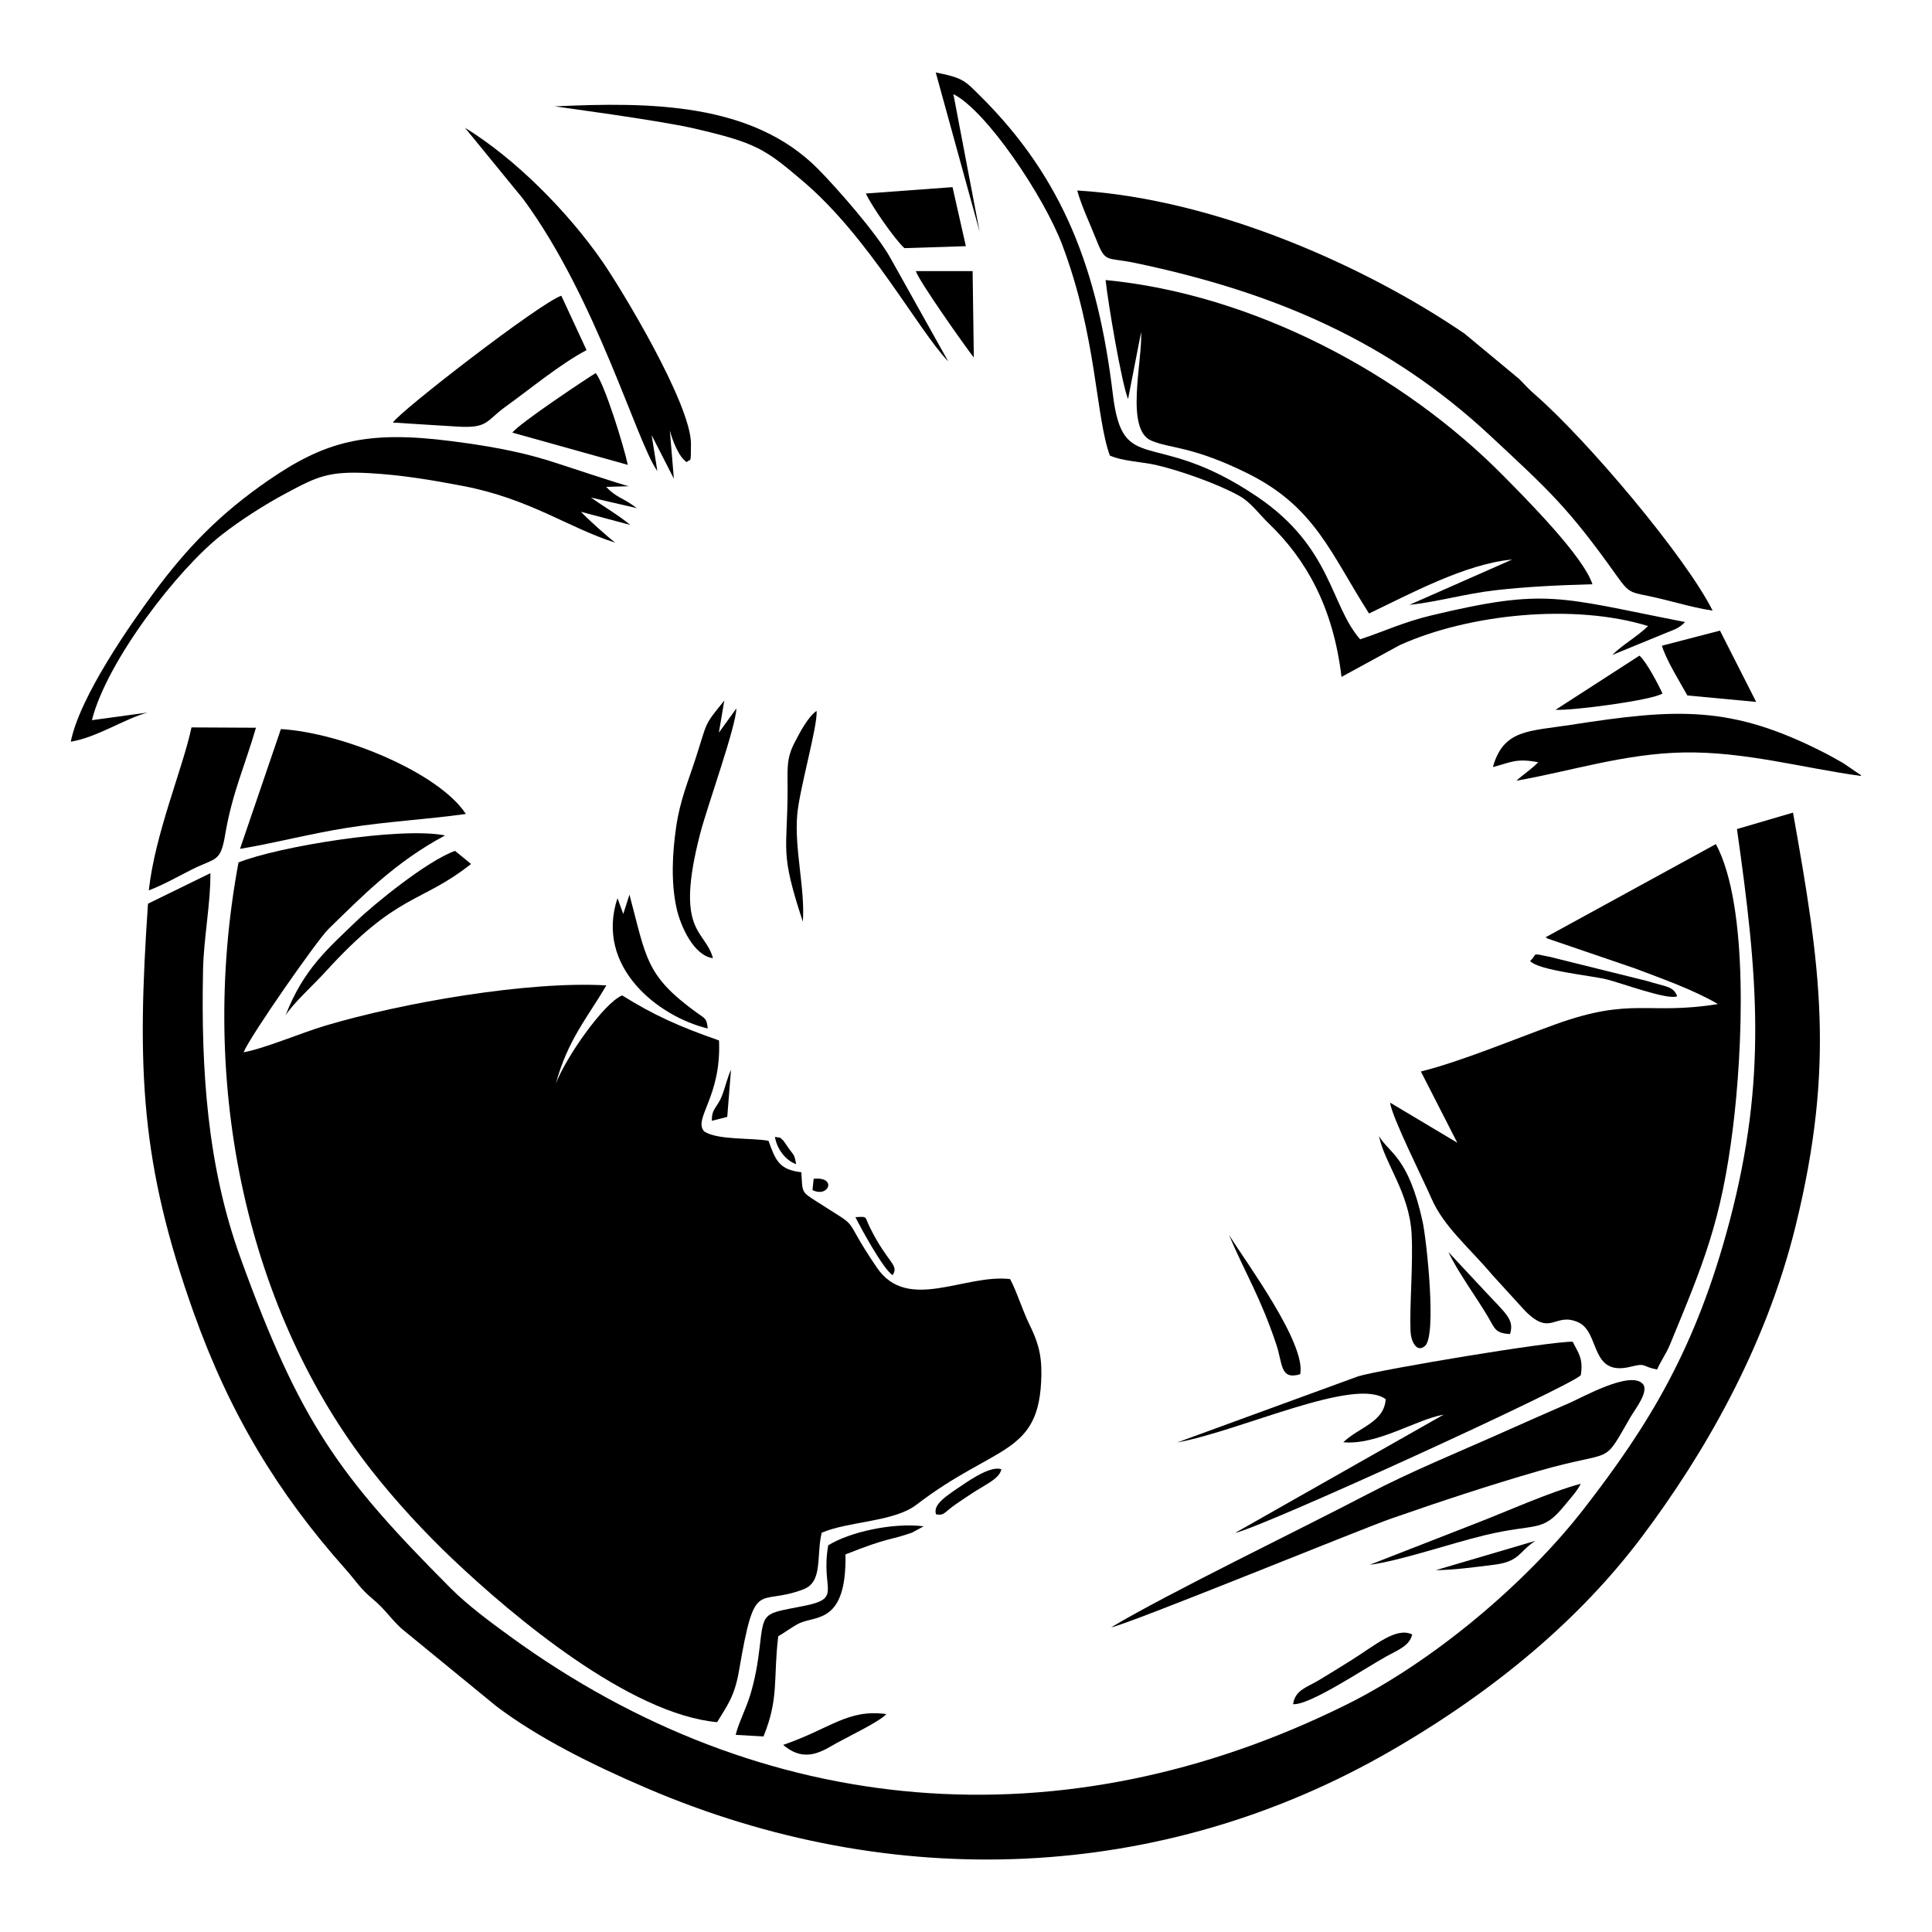 <?xml version="1.0" encoding="UTF-8"?>
<!DOCTYPE svg PUBLIC "-//W3C//DTD SVG 1.1//EN" "http://www.w3.org/Graphics/SVG/1.1/DTD/svg11.dtd">
<!-- Creator: CorelDRAW 2017 -->
<svg xmlns="http://www.w3.org/2000/svg" xml:space="preserve" width="100mm" height="100mm" version="1.1" style="shape-rendering:geometricPrecision; text-rendering:geometricPrecision; image-rendering:optimizeQuality; fill-rule:evenodd; clip-rule:evenodd"
viewBox="0 0 10000 10000"
 xmlns:xlink="http://www.w3.org/1999/xlink">
 <defs>
  <style type="text/css">
   <![CDATA[
    .fil0 {fill:none}
    .fil1 {fill:black}
   ]]>
  </style>
 </defs>
 <g id="Capa_x0020_1">
  <rect class="fil0" width="10000" height="10000"/>
  <path class="fil1" d="M1234.49 4464.04c-217.21,1165.9 57.01,2341.72 687.64,3145.58 127,161.88 278.08,324.92 421.5,460.84 312.81,296.44 913.17,801.28 1368.15,843.49 50.42,-83.75 90.2,-131.53 113.24,-265.88 84.66,-493.69 94.09,-329.23 334.5,-422.22 100.98,-39.06 64.64,-171.38 93.57,-292.6 141.91,-60.41 373.58,-55.29 489.99,-144.52 412.94,-316.52 639.59,-253.5 647.05,-670.35 2.01,-112.21 -19.84,-177.5 -62.93,-265.26 -34.72,-70.69 -65.57,-171.48 -98.98,-232.72 -235.89,-27.35 -530.61,174.2 -689.51,-59.31 -197.84,-290.73 -63.39,-182.41 -311.95,-342.23 -79.15,-50.9 -72.95,-44.13 -78.83,-151.3 -114.24,-13.48 -133.06,-59.33 -170.18,-162.91 -91.46,-16.36 -264.23,-2.57 -333.22,-48.72 -57.56,-66.75 90.3,-177.52 77.12,-470.61 -206.75,-72.22 -337.15,-130.66 -501.41,-233.12 -98.16,41.44 -294.62,326.8 -343.2,456.94 61.04,-226.32 164.36,-343.12 261.67,-508.79 -404.25,-23.58 -1056.16,89.54 -1454.58,208.35 -124.88,37.24 -314.96,118.51 -423.2,137.86 34.11,-84.69 382.66,-583.13 439.35,-638.12 175.66,-170.38 343.72,-345.48 603.65,-484.3 -232.61,-45.99 -865.7,57.93 -1069.44,139.9z"/>
  <path class="fil1" d="M1002.63 6794.63c185.33,520.34 434.44,933.23 786.24,1327.89 52.11,58.45 74.26,98.96 137.8,151.65 66.38,55.03 89.6,97.27 149.97,154.08l493.55 404.12c217.23,163.6 492.15,301.01 778.53,423.69 1267.97,543.21 2662.6,493.46 3853.88,-195.81 538,-311.29 976.74,-680.9 1296.81,-1107.16 317.29,-422.56 639.42,-974.78 794.82,-1608.23 205.62,-838.19 128.17,-1344.23 -13.63,-2138.77l-290.1 85.1c107.01,755.45 158.01,1287.43 -38.5,2031.35 -173.28,655.97 -415.72,1050.76 -751.48,1484.08 -301.03,388.49 -783.83,795.02 -1233.83,1017.74 -1470.13,727.62 -3019.65,595.4 -4324.4,-352.85 -104.97,-76.28 -221.58,-162.48 -310.77,-251.99 -576.85,-578.9 -779.27,-857.68 -1087.93,-1712.22 -171.13,-473.76 -203.32,-969.49 -192.59,-1488.21 3.43,-165.39 40.41,-351.11 37.88,-499.49l-322.87 157.89c-59.27,864.64 -37.08,1348.7 236.62,2117.14z"/>
  <path class="fil1" d="M7998.91 4851.87c2.26,1.1 7.18,0.47 8.74,5.14l454.87 155.47c147.08,55.74 303.82,111.08 429.55,184.51 -364.08,58.85 -443.57,-38.31 -839.56,104.36 -211.92,76.35 -491.19,193.36 -698.06,244.73l188.43 368.59 -347.92 -207.55c10.11,76.44 172.14,398.8 213.93,495.18 64.21,148.07 196.29,255.44 316.73,398.39l166.84 182.85c135.28,138.31 153.54,7.17 274.65,59.76 118.2,51.32 58.8,284.42 274.32,230.55 82.95,-20.74 53.61,-1.1 135.78,14.81 19.11,-44.8 46.37,-80.25 67.32,-131.06 171.85,-416.82 264.44,-633.69 325.06,-1119.58 48.77,-390.91 85.64,-1144.96 -88.14,-1469.11l-882.54 482.96z"/>
  <path class="fil1" d="M5838.82 2065.56l67.64 -347.08c7.12,152.69 -84.16,503.29 52.61,562.28 96.2,41.48 213.14,27.37 500.66,170.59 347.82,173.25 427.82,413.72 626.37,723.98 204.51,-96.96 497.23,-257.21 740.86,-279.2l-531.57 234.39c133.85,-12.91 289.12,-57.53 442.38,-75.17 162.13,-18.66 337.02,-26.84 504.75,-31.31 -47.92,-145.83 -341.45,-439.84 -458.24,-558.46 -526.05,-534.28 -1301.97,-943 -2061.72,-1016.1 12.4,117.58 81.76,529.59 116.26,616.08z"/>
  <path class="fil1" d="M8864.51 3160.39c-141.86,-281.6 -647.79,-880.58 -917.3,-1116.15 -38.71,-33.84 -42.65,-40.57 -84.18,-82.91l-282.82 -234.59c-488.93,-334.25 -1270.57,-696.03 -2004.51,-740.77 21.85,79.98 64.68,168.58 95.11,245.88 53,134.66 50.31,96.75 204.81,129.17 726.06,152.3 1316.32,407.24 1841.65,897.71 296.94,277.23 397.84,365.54 649.6,719.82 73.61,103.58 71.04,83.3 216.91,117.82 89.78,21.24 193.68,51.86 280.73,64.02z"/>
  <path class="fil1" d="M366.24 3839.09c139.55,-23.63 275.76,-117.94 397.47,-150.85l-288 39.34c77.47,-307.06 445.87,-783.47 673.32,-960.53 93.09,-72.46 214.49,-151.5 332.99,-214.79 159.22,-85.05 217.69,-114.9 429.72,-103.25 166.53,9.15 324,35.69 482.25,65.89 350.63,66.91 550.67,218.66 790.8,293.89 -40.92,-30.52 -145.09,-124.54 -177.54,-159.68l255 67.82c-60.32,-49.85 -134.31,-93 -203.86,-141.69l237.53 54.75c-69.29,-53.69 -105.75,-53.13 -158.1,-109.88l117.91 -3.55c-27.69,-3.66 -355.08,-114.13 -424.03,-135.07 -162.54,-49.36 -326.48,-76.54 -495.99,-98.32 -443.14,-56.97 -655.72,2.2 -948.76,204.55 -245.74,169.69 -417.02,344.42 -591.08,580.39 -115.11,156.05 -381.74,533.59 -429.63,770.98z"/>
  <path class="fil1" d="M5751.29 8422.98c86.46,-14.19 1293.51,-508.79 1451.79,-563.74 254.01,-88.17 496.7,-169.06 758.79,-244.83 407.56,-117.81 325.5,-17.57 479.15,-282.21 21.22,-36.56 96.72,-131.69 61.61,-169.58 -64.28,-69.39 -310.79,69.17 -376.54,97.88 -120.13,52.46 -227.97,99.78 -348.43,153.63 -235.14,105.13 -473.15,201.3 -699.66,319.85 -350.84,183.6 -1031.47,512.42 -1326.71,689z"/>
  <path class="fil1" d="M5070.54 1199.84l-135.8 -712.61c171.46,85.87 468.89,529.81 563.62,780.71 179.14,474.44 171.62,884.31 246.14,1089.94 68.52,30.57 167.45,31.83 241.66,49.48 128.06,30.46 308.48,94.3 422.43,155.88 66.28,35.82 106.08,95.77 158.27,145.96 191.42,184.09 333.09,429.19 376.74,794.48l301.9 -164.76c359.8,-162.24 904.03,-216.41 1285.02,-98.42 -58.69,56.64 -134.64,98.1 -185.42,149.63l281.26 -115.38c43.51,-17.76 62.75,-21.72 95.6,-55.13 -656.4,-127.85 -713.45,-177.33 -1310.96,-34.83 -147.99,35.29 -250.14,84.71 -370.96,124.29 -155.32,-177.19 -146.18,-476.56 -532.81,-738.15 -539.86,-365.26 -694.64,-95.55 -747.34,-531.57 -77.08,-637.61 -253.53,-1114.81 -689.36,-1545.79 -75.41,-74.57 -84.91,-90.69 -227.13,-118.49l227.14 824.76z"/>
  <path class="fil1" d="M6093.1 7466.18c330.15,-60.23 920.32,-342.51 1079.21,-223.85 -7.45,119.25 -137.27,144.14 -219.44,222.77 176.75,15.76 375.47,-117.6 519.68,-143.06l-1080.12 612.46c139.69,-28.25 1732.13,-756.54 1789.71,-816.23 14.72,-89.52 -15.57,-118.33 -41.57,-173.38 -109.99,-4.19 -988.32,142.7 -1109.86,178.61l-937.61 342.68z"/>
  <path class="fil1" d="M1242.25 4393.66c186.61,-31.1 360.27,-78.14 556.75,-109.25 206.93,-32.77 407.11,-42.65 612.24,-71.35 -138.39,-212.23 -635.55,-419.84 -957.29,-439.41l-211.7 620.01z"/>
  <path class="fil1" d="M3402.45 2438.02l-29.64 -185.91 115.11 225.67 -20.88 -249.68c12.24,46.19 45.14,137.83 88,164.29 18.77,-24.24 21.38,20.65 21.38,-95.34 0,-206.18 -360.54,-802.28 -460.07,-945.67 -176.41,-254.14 -446.76,-528.61 -709.95,-690.26l301.33 368.7c380.67,516.02 588.69,1261.84 694.72,1408.2z"/>
  <path class="fil1" d="M7727.14 3970.27c93.7,-23.7 118.36,-46.98 235.06,-24.91 -35.84,36.3 -78.61,63.87 -113.22,95.45 278.55,-48.27 558.42,-140.44 864.84,-146.03 316.28,-5.76 618.34,80.69 919.94,121.81 -2.65,-3.13 -6.99,-11.72 -8.47,-8.93l-84.77 -57.72c-36.79,-20.57 -60.41,-34.68 -98.05,-53.93 -482.68,-246.85 -762.28,-229.53 -1312.61,-144.07 -215.91,33.54 -347.95,22.8 -402.72,218.33z"/>
  <path class="fil1" d="M2033.71 2187.09c113.47,7.88 222.12,13.62 334.33,20.87 159.38,10.31 148.24,-30.76 248.98,-103.15 127.46,-91.59 281.83,-220.14 418.92,-292.6l-130.52 -281.57c-110.5,36.97 -837.28,599.16 -871.71,656.45z"/>
  <path class="fil1" d="M770.28 4608.47c73.56,-27.36 155.57,-74.34 225.18,-109.11 122.96,-61.43 145.7,-34.68 170.17,-180.22 35.97,-214 104.38,-362.43 159.24,-552.38l-333.7 -1.73c-44.79,212.35 -188.71,548.5 -220.89,843.44z"/>
  <path class="fil1" d="M4908.37 1871.15l-299.67 -535.85c-72.88,-131.07 -284.02,-369.56 -375.3,-461.46 -341.39,-343.68 -870.24,-346.1 -1362.2,-323.32 2.61,0.79 537.08,71.7 718.96,113.73 323.55,74.78 368.5,105.66 564.99,272.71 346.49,294.58 592.13,764.68 753.22,934.19z"/>
  <path class="fil1" d="M4286.81 7998.68c-40.8,233 79.06,273.39 -129.52,314.31 -210.42,41.27 -203.63,27.08 -225.87,217.17 -9.83,83.96 -23.49,160.17 -47.26,239.69 -21.87,73.18 -62.54,150.93 -76.28,209.77l144.04 8.14c81.31,-199.87 49.51,-297.21 76.28,-518.85 32.74,-17.72 75.77,-51.49 110.45,-67.54 85.74,-39.68 243.78,2.45 237.56,-355.77 229.13,-91.06 219.84,-69.33 344.06,-112.59l60.57 -32.86c-160.78,-20.06 -383.18,29.44 -494.03,98.53z"/>
  <path class="fil1" d="M3690.21 4959.52c-40.33,-151.06 -200.4,-126.95 -65.86,-645.54 36.75,-141.65 185.21,-552.49 187.03,-646.93l-90.47 125.07 28.05 -165.87c-108.06,132.99 -85.14,104.06 -148.13,298.34 -39.62,122.22 -80.7,217.23 -100.72,353.48 -19.76,134.51 -27.79,284.47 0.64,417.88 22.01,103.28 93,251.58 189.46,263.57z"/>
  <path class="fil1" d="M2652.01 2239.28l597.49 166.86c-20.27,-95.94 -120.04,-419.12 -166.23,-475.06 -30.55,17.7 -394.89,259.1 -431.26,308.2z"/>
  <path class="fil1" d="M4481.65 1001.63c31.73,68.23 150.72,238.82 199.55,282.76l318.13 -10.2 -69.01 -305.57 -448.67 33.01z"/>
  <path class="fil1" d="M8601.95 3342.17c21.54,72.77 95.53,192.46 131.95,257.48l356.05 33.43 -187.37 -369.05 -300.63 78.14z"/>
  <path class="fil1" d="M1477.7 5256.41c34.05,-57.76 154.12,-168.15 203.96,-223.18 376.77,-415.98 494.56,-353.74 756.37,-561.31l-82.64 -67.74c-142.46,49.82 -421.87,277.64 -511.82,364.72 -144.26,139.65 -272.53,245.89 -365.87,487.51z"/>
  <path class="fil1" d="M3226.04 4730.65l-30.01 -81.72c-117.65,357.27 212.65,613.25 467.26,674.5 -5.92,-54.71 -13.78,-50.45 -56.78,-81.72 -264.48,-192.34 -259.62,-277.96 -348.45,-611.07l-32.02 100.01z"/>
  <path class="fil1" d="M7137.48 5880c29.87,143.35 157.51,293.27 169.06,507.6 8.35,155.03 -11.43,374.33 -5.66,504.01 2.27,50.81 31.87,113.14 75.19,74.69 61.14,-54.26 7.87,-549.06 -12.49,-642.39 -74.32,-340.62 -174.64,-354.64 -226.1,-443.91z"/>
  <path class="fil1" d="M7089.09 8099.54c158.54,-20.81 417.03,-110.14 596.83,-153.42 268.66,-64.67 295.21,-10.54 410.65,-151.97 24.75,-30.32 69.64,-79.62 85.46,-114.42 -170.52,46.7 -380.26,142.77 -553.32,209.26l-539.62 210.55z"/>
  <path class="fil1" d="M5040.52 1850.58l-6.25 -447.34 -293.88 -0.08c13.65,48.43 254.98,390.06 300.13,447.42z"/>
  <path class="fil1" d="M8051.35 3674.07c90.81,4.34 495.46,-48.73 553.66,-84.27 -19,-42.06 -81.89,-163.93 -119.23,-196.21l-434.43 280.48z"/>
  <path class="fil1" d="M4076.61 4091.7c-1.05,320.54 -41.83,312.73 78.87,679.06 12.63,-166.89 -43.98,-373.98 -29.18,-552.43 11.09,-133.69 107.77,-464.7 100.17,-538.8 -45.42,32.21 -85.71,110.41 -113.64,163.91 -44.45,85.19 -35.85,138.88 -36.22,248.26z"/>
  <path class="fil1" d="M6692.98 8820.71c83.56,7.12 361.73,-179.46 480.52,-245.97 63.92,-35.78 121.42,-54.66 136.06,-114.69 -83.81,-40.08 -186.07,52.69 -324.62,139.22 -57.95,36.19 -97.13,60.15 -160.2,98.38 -59.43,36.04 -120.68,48.88 -131.76,123.06z"/>
  <path class="fil1" d="M6729.85 7112.93c31.23,-157.61 -273.9,-570.72 -368.84,-721.1 89.53,209.28 162.38,320.64 245.05,566.64 33.64,100.09 18.53,186.05 123.79,154.46z"/>
  <path class="fil1" d="M4053.77 9031.59c114.45,97.5 204.27,30.76 278.81,-10.71 64.12,-35.69 219.41,-109.46 255.2,-148.8 -200.94,-27.2 -286.7,74.23 -534.01,159.51z"/>
  <path class="fil1" d="M7919.94 4973.81c39.43,48.52 316.57,76.12 394.03,94.89 76.23,18.47 321.57,110.26 366.99,87.62 -19.93,-51.94 -54.02,-47.32 -160.31,-79.94l-501 -124.26c-100.37,-19.91 -57.81,-16.57 -99.71,21.69z"/>
  <path class="fil1" d="M7815.98 6904.96c22.97,-75.49 -20.53,-104.14 -129.03,-220.64l-189.81 -203.56c46.18,99.95 146.68,236.34 206.9,338.96 33.15,56.49 35.12,81.55 111.94,85.24z"/>
  <path class="fil1" d="M4844.88 7837.73c37.81,8.48 42.36,-6.83 79.54,-35.1 29.59,-22.5 54.83,-38.33 90.25,-62.32 86.91,-58.89 156.31,-83.09 168.61,-135.36 -51.39,-19.45 -155.27,50.39 -196.05,77.71 -88.63,59.38 -160.06,104.34 -142.35,155.07z"/>
  <path class="fil1" d="M7431.59 8127.22c99.76,-1.47 199.98,-15.48 301.81,-28.15 134.23,-16.71 127.08,-67.65 213.77,-123.72l-515.58 151.87z"/>
  <path class="fil1" d="M4620.32 6600.02c34.67,-54.49 -24.51,-59.08 -117.56,-246.41 -29.09,-58.57 -9.18,-57.15 -75.13,-53.72 24.39,49.86 145.17,272.46 192.69,300.13z"/>
  <path class="fil1" d="M3684.69 5801.28l79.55 -20.32 19.42 -244.13c-18.82,40.16 -29.48,90.75 -46.98,135.5 -23.89,61.11 -54.05,65.24 -51.99,128.95z"/>
  <path class="fil1" d="M4120.78 6025.81c-10.23,-55.52 -11,-42.67 -41.11,-85.78 -5.2,-7.44 -23.02,-34.26 -25.02,-36.05 -25.73,-22.97 -5.05,-11.78 -43.61,-19.52 10.27,61.84 53.24,120.57 109.74,141.35z"/>
  <path class="fil1" d="M4205.43 6159.89c84.99,41.94 127.88,-71.35 6.03,-58.39l-6.03 58.39z"/>
 </g>
</svg>
